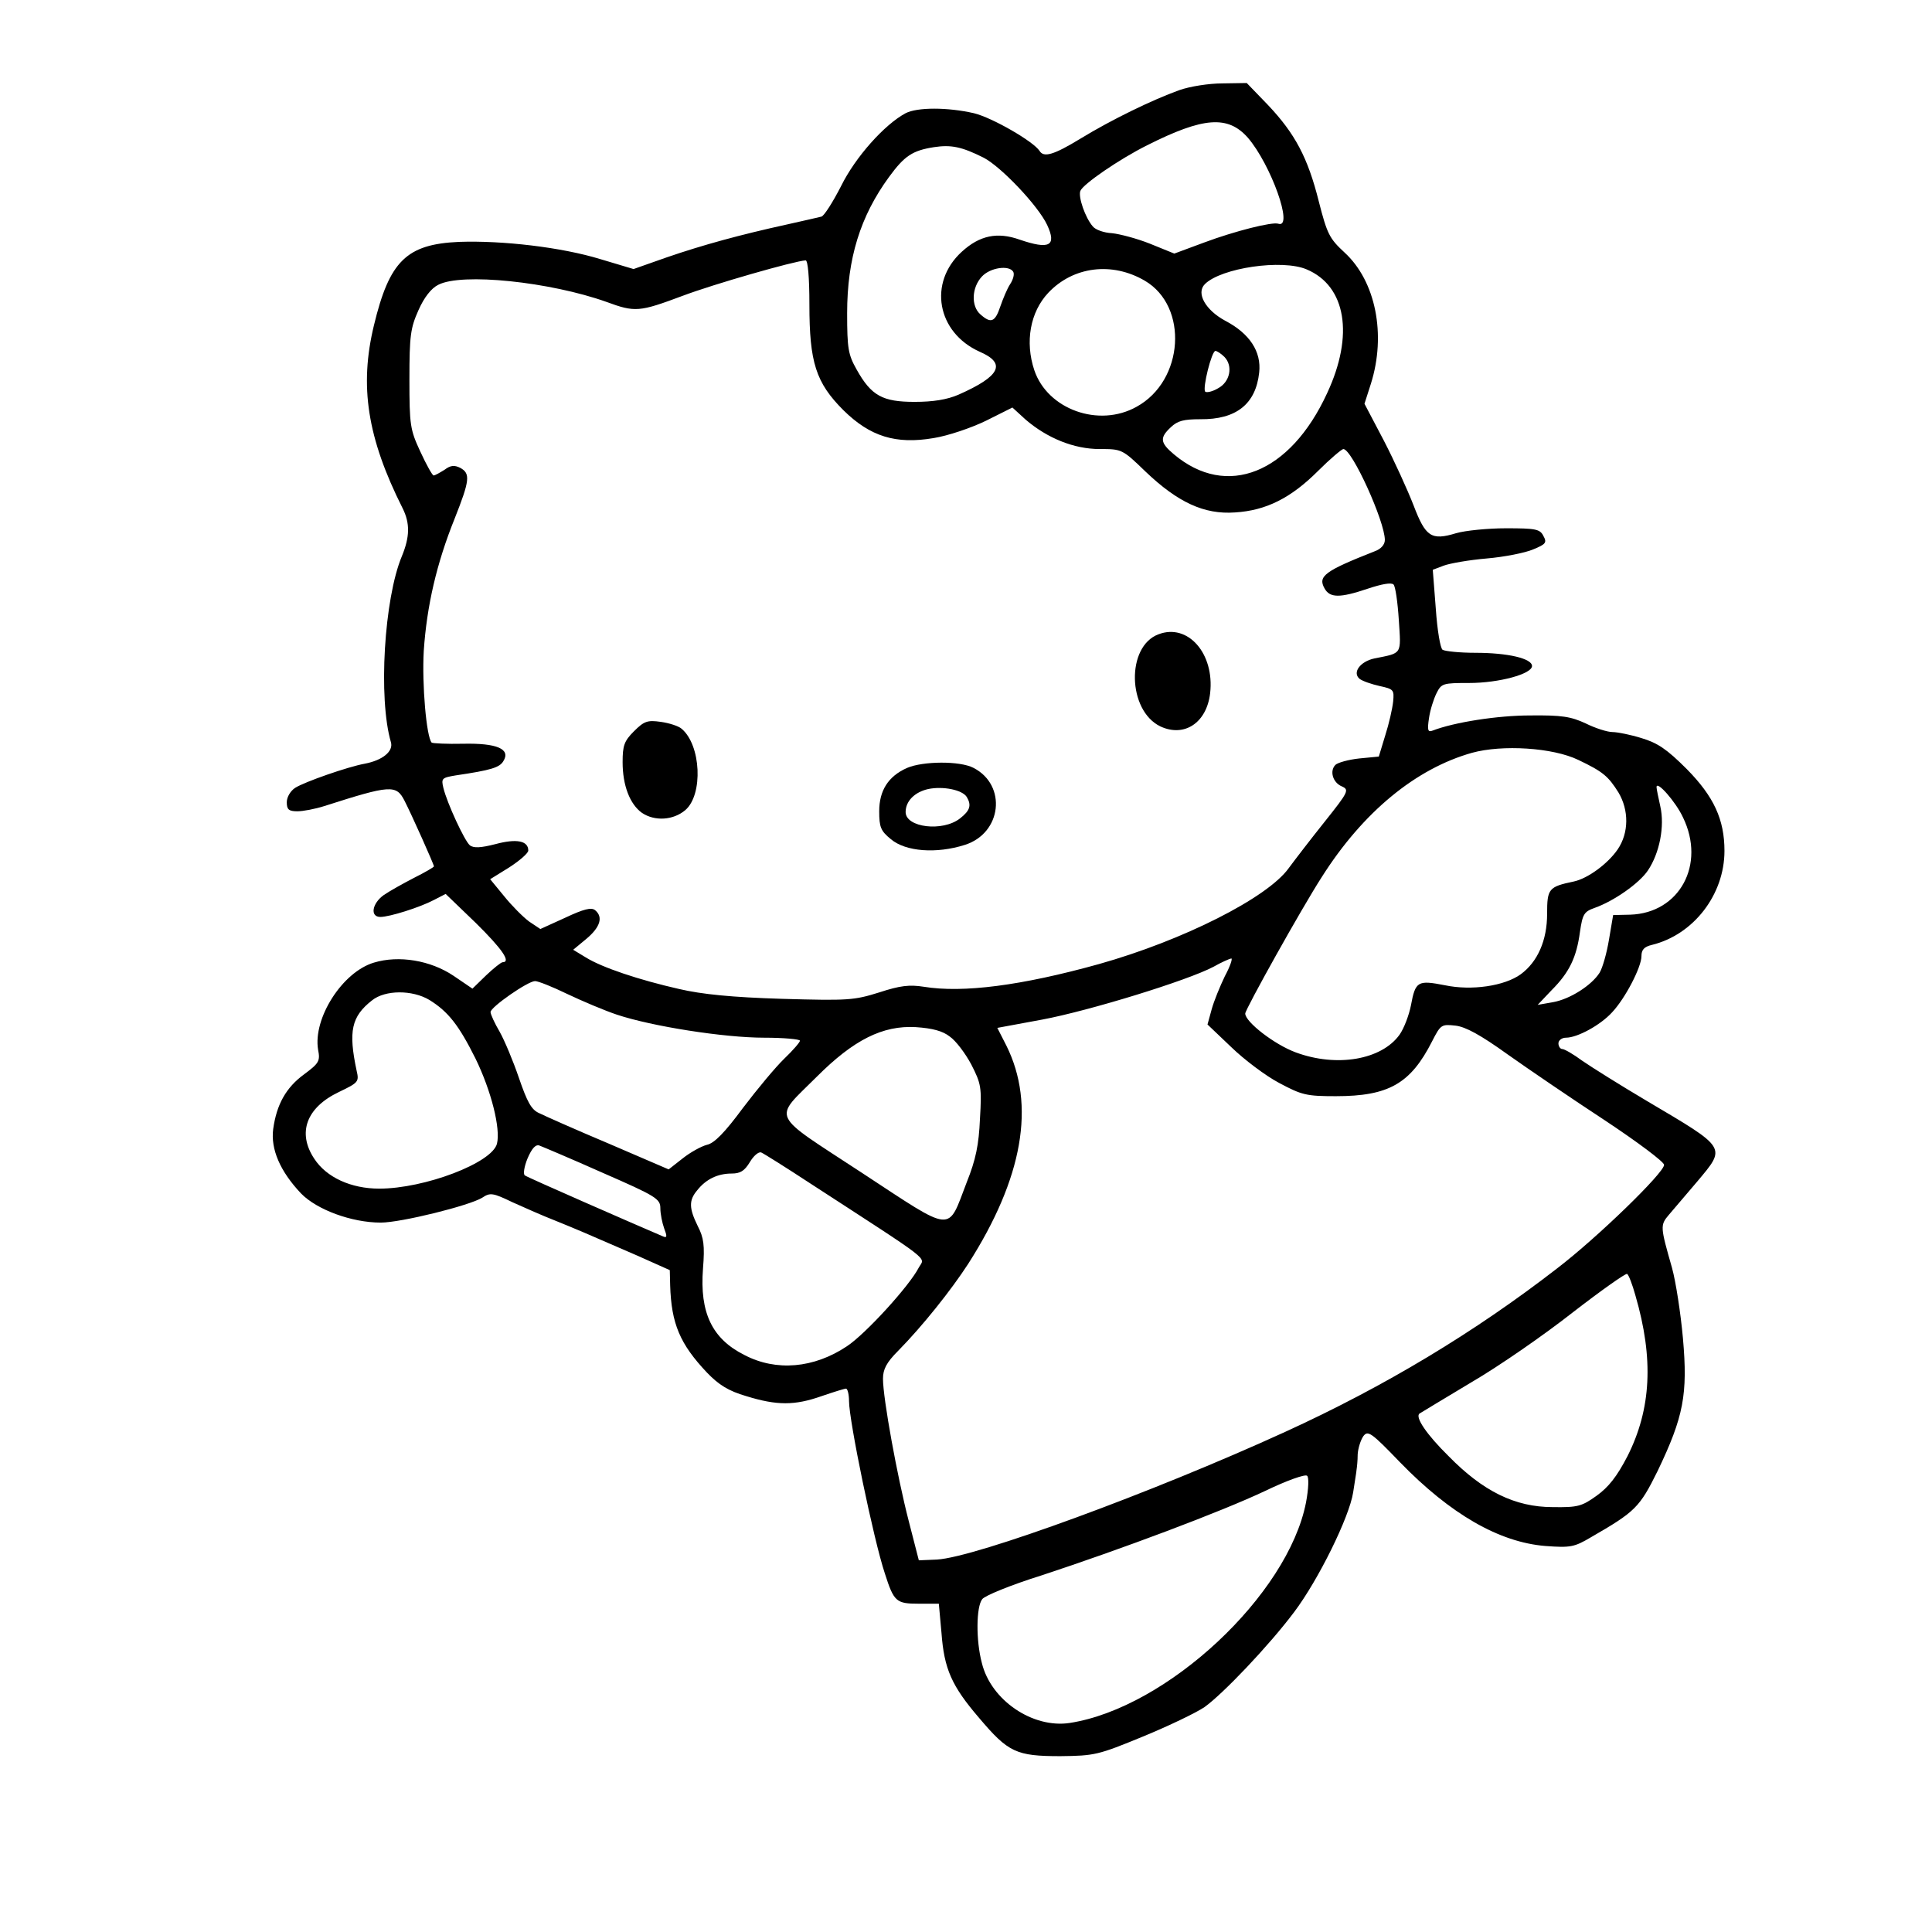 <?xml version="1.0" standalone="no"?>
<!DOCTYPE svg PUBLIC "-//W3C//DTD SVG 20010904//EN"
 "http://www.w3.org/TR/2001/REC-SVG-20010904/DTD/svg10.dtd">
<svg version="1.0" xmlns="http://www.w3.org/2000/svg"
 width="512pt" height="512pt" viewBox="0 0 512 512"
 preserveAspectRatio="xMidYMid meet">
<g transform="translate(0,512) scale(0.1,-0.1)"
fill="#000000" stroke="none">
<path d="M3125 4881 c-72 -26 -179 -78 -261 -128 -72 -44 -98 -51 -109 -33
-16 25 -125 88 -174 100 -70 16 -150 16 -181 0 -56 -30 -133 -116 -171 -193
-22 -43 -45 -79 -52 -81 -7 -2 -48 -11 -92 -21 -123 -27 -222 -54 -318 -87
l-88 -31 -87 26 c-104 32 -261 50 -375 46 -140 -6 -185 -51 -226 -221 -39
-161 -18 -298 76 -485 20 -40 19 -76 -2 -127 -47 -112 -63 -377 -29 -493 7
-24 -22 -48 -70 -57 -44 -8 -159 -48 -184 -64 -12 -8 -22 -24 -22 -38 0 -19 5
-24 28 -24 15 0 47 6 72 14 175 56 190 57 212 14 19 -37 78 -169 78 -174 0 -2
-24 -16 -52 -30 -29 -15 -65 -35 -81 -46 -31 -22 -37 -58 -9 -58 24 0 104 25
142 45 l31 16 80 -77 c70 -69 94 -104 71 -104 -4 0 -24 -16 -44 -35 l-36 -35
-50 34 c-61 41 -145 55 -211 35 -84 -25 -162 -148 -148 -231 6 -30 2 -36 -37
-65 -48 -35 -73 -80 -82 -145 -7 -53 18 -112 74 -171 42 -43 134 -77 211 -77
54 0 235 45 269 66 21 14 28 13 80 -12 31 -14 83 -37 114 -49 59 -24 71 -29
218 -93 l85 -38 1 -40 c3 -102 26 -156 98 -232 31 -32 56 -48 104 -62 81 -25
128 -25 199 0 32 11 61 20 65 20 4 0 8 -15 8 -33 0 -52 65 -367 95 -457 24
-75 30 -80 90 -80 l53 0 7 -77 c7 -96 27 -141 100 -226 77 -91 98 -101 215
-101 91 1 100 3 219 52 68 28 141 63 163 78 49 35 170 162 237 251 65 86 147
253 157 318 4 28 9 55 9 60 1 6 3 24 3 41 1 16 8 38 15 48 12 16 21 10 97 -69
134 -138 263 -212 385 -222 67 -5 77 -3 121 23 118 68 129 79 177 176 69 144
80 203 67 351 -6 67 -19 151 -29 187 -31 109 -32 113 -8 141 12 14 46 54 75
88 77 92 80 87 -133 213 -71 42 -149 91 -172 107 -23 17 -47 31 -53 31 -5 0
-10 7 -10 15 0 8 9 15 20 15 30 0 91 33 122 67 35 37 78 120 78 149 0 17 7 25
28 30 110 27 192 133 192 249 0 83 -28 144 -100 217 -53 53 -77 69 -120 82
-29 9 -64 16 -77 16 -13 0 -45 10 -71 23 -39 18 -63 22 -147 21 -86 0 -201
-18 -258 -40 -13 -5 -15 0 -10 33 3 21 12 50 20 66 13 26 17 27 86 27 80 0
167 24 167 45 0 20 -64 35 -150 35 -41 0 -80 4 -87 8 -6 4 -14 51 -18 109 l-8
103 29 11 c16 6 67 15 114 19 47 4 102 15 123 24 34 14 37 18 27 36 -9 18 -21
20 -99 20 -48 0 -108 -6 -132 -13 -66 -20 -81 -10 -113 74 -16 41 -51 118 -79
172 l-51 97 17 53 c41 130 13 272 -70 348 -40 37 -46 49 -68 135 -29 116 -63
180 -135 256 l-56 58 -64 -1 c-36 0 -87 -8 -115 -18z m182 -126 c61 -71 122
-241 81 -228 -16 6 -117 -20 -195 -49 l-81 -30 -64 26 c-35 14 -81 26 -101 28
-21 1 -44 9 -51 18 -20 23 -39 78 -33 94 7 18 103 84 177 121 149 75 214 80
267 20z m-700 -53 c46 -24 144 -127 168 -178 26 -56 6 -66 -73 -39 -59 21
-106 11 -153 -32 -90 -82 -66 -214 47 -265 72 -31 55 -65 -56 -114 -30 -13
-67 -19 -116 -19 -85 0 -115 16 -154 86 -22 39 -25 55 -25 149 0 145 35 257
111 361 41 56 62 70 119 79 46 7 74 1 132 -28z m-462 -389 c0 -153 17 -207 90
-280 71 -70 139 -91 239 -74 38 6 100 27 139 46 l70 35 35 -32 c57 -49 128
-78 196 -78 59 0 60 0 122 -60 85 -81 155 -114 237 -108 82 5 148 38 220 110
32 32 63 58 67 58 23 0 110 -192 110 -241 0 -12 -10 -24 -27 -30 -132 -52
-151 -66 -133 -98 14 -26 41 -26 115 -1 36 12 62 17 68 11 5 -5 11 -47 14 -94
6 -93 10 -87 -65 -102 -37 -8 -59 -37 -39 -54 8 -6 31 -14 53 -19 37 -8 39
-10 36 -41 -2 -19 -11 -59 -21 -90 l-17 -56 -52 -5 c-28 -3 -57 -11 -63 -17
-16 -16 -7 -47 17 -57 20 -9 18 -14 -45 -93 -36 -45 -79 -101 -96 -124 -56
-78 -279 -191 -503 -254 -205 -57 -360 -77 -464 -60 -38 6 -63 3 -118 -15 -67
-21 -82 -22 -258 -17 -132 4 -212 12 -272 26 -106 24 -205 57 -248 84 l-33 20
35 29 c37 31 45 58 23 76 -10 8 -30 3 -79 -20 l-66 -30 -30 20 c-16 12 -46 42
-66 67 l-37 45 50 31 c28 18 51 38 51 45 0 26 -31 32 -87 17 -39 -10 -58 -11
-68 -3 -14 12 -60 111 -70 152 -6 25 -4 27 32 33 95 14 117 21 127 38 20 32
-17 48 -107 46 -43 -1 -80 1 -83 3 -14 15 -26 154 -21 243 8 119 34 232 82
351 40 101 42 119 15 134 -16 8 -26 7 -42 -5 -13 -8 -25 -15 -29 -15 -3 0 -19
28 -35 63 -27 58 -29 70 -29 192 0 116 3 136 24 183 15 34 34 58 52 67 62 33
297 8 446 -45 76 -28 87 -27 202 16 82 31 295 92 326 94 6 0 10 -45 10 -117z
m1318 93 c104 -44 126 -174 54 -328 -98 -213 -266 -280 -406 -162 -37 31 -38
44 -8 72 18 17 34 21 78 21 95 -1 147 40 156 124 6 55 -25 103 -90 137 -52 28
-78 73 -54 97 43 43 205 67 270 39z m-778 -6 c4 -6 0 -21 -8 -33 -8 -12 -19
-39 -26 -59 -14 -42 -25 -46 -53 -21 -25 22 -23 71 4 100 22 24 72 31 83 13z
m349 -24 c116 -68 104 -265 -22 -334 -100 -56 -236 -7 -271 97 -25 75 -11 154
37 205 66 70 169 83 256 32z m211 -202 c23 -24 15 -66 -17 -83 -15 -9 -30 -12
-34 -9 -8 8 17 108 27 108 4 0 15 -7 24 -16z m938 -1068 c65 -31 79 -43 106
-86 28 -47 28 -107 -2 -151 -26 -38 -79 -77 -116 -85 -67 -14 -71 -19 -71 -86
0 -70 -25 -127 -70 -160 -43 -31 -130 -44 -201 -29 -72 14 -78 11 -90 -54 -5
-25 -18 -60 -30 -77 -48 -67 -167 -87 -275 -47 -57 21 -134 81 -134 103 0 11
150 280 203 362 109 172 249 287 398 329 80 22 214 14 282 -19z m277 -152 c61
-125 -9 -254 -140 -258 l-45 -1 -11 -65 c-6 -36 -17 -75 -25 -88 -21 -33 -78
-70 -124 -78 l-40 -7 37 39 c47 47 66 87 75 154 7 48 11 54 39 64 51 18 118
65 141 99 31 46 45 117 33 170 -5 23 -10 46 -10 51 0 19 51 -39 70 -80z
m-1214 -421 c-13 -27 -29 -66 -35 -88 l-11 -40 63 -60 c34 -33 91 -76 127 -95
60 -32 72 -35 150 -35 140 0 198 33 255 145 23 45 25 46 62 42 27 -3 67 -25
138 -76 55 -39 171 -118 258 -175 86 -57 157 -110 157 -118 0 -21 -176 -192
-283 -274 -218 -169 -457 -313 -722 -434 -350 -160 -819 -332 -922 -338 l-48
-2 -27 105 c-30 116 -68 324 -68 376 0 25 9 43 40 74 64 65 140 160 186 231
145 227 179 421 101 578 l-24 47 119 22 c123 23 384 103 454 140 21 12 42 21
47 22 4 0 -3 -21 -17 -47z m-1743 -47 c40 -19 99 -44 132 -55 93 -31 284 -61
390 -61 52 0 95 -4 95 -8 0 -4 -19 -26 -41 -47 -23 -22 -72 -81 -110 -131 -48
-65 -76 -94 -96 -98 -15 -4 -44 -20 -64 -36 l-37 -29 -158 68 c-88 37 -171 74
-185 81 -21 9 -32 30 -54 94 -15 44 -38 99 -51 122 -13 22 -24 46 -24 52 0 13
99 82 118 82 8 0 46 -15 85 -34z m-365 -16 c50 -31 78 -67 122 -155 42 -86 67
-186 57 -226 -13 -51 -192 -119 -312 -119 -75 0 -140 30 -172 79 -46 69 -21
136 65 177 52 25 54 27 47 57 -22 104 -14 143 41 186 35 28 107 28 152 1z
m1379 -97 c16 -11 41 -44 57 -74 26 -51 28 -60 23 -144 -3 -69 -11 -108 -35
-168 -52 -135 -31 -137 -278 25 -247 162 -236 138 -119 255 97 97 174 136 262
131 44 -3 71 -10 90 -25z m-920 -361 c142 -62 153 -69 153 -94 0 -15 5 -39 10
-53 8 -21 8 -26 -2 -22 -75 32 -361 157 -367 162 -5 3 -2 23 7 45 12 28 22 38
32 34 8 -3 84 -35 167 -72z m550 -28 c331 -215 304 -194 288 -223 -25 -49
-142 -177 -191 -209 -87 -58 -187 -67 -271 -23 -86 43 -119 112 -110 229 5 62
2 82 -14 113 -23 47 -24 68 -1 95 23 29 54 44 91 44 23 0 34 7 48 30 10 17 23
28 30 26 7 -3 66 -40 130 -82z m2187 -297 c49 -168 42 -301 -21 -426 -28 -54
-50 -82 -82 -105 -39 -28 -50 -31 -116 -30 -100 0 -185 42 -276 135 -58 57
-90 104 -77 113 1 1 63 38 136 82 74 43 195 127 270 186 75 58 140 104 144
102 4 -2 14 -28 22 -57z m-873 -549 c-48 -245 -368 -544 -626 -584 -98 -15
-209 60 -233 159 -16 60 -15 149 1 169 6 9 77 38 157 63 210 69 477 169 593
224 56 27 106 45 111 40 5 -4 4 -34 -3 -71z"/>
<path d="M3070 3439 c-86 -32 -82 -202 5 -244 64 -30 123 10 132 88 12 105
-59 186 -137 156z"/>
<path d="M1680 3182 c-26 -26 -30 -38 -30 -82 0 -61 19 -111 51 -134 34 -23
83 -20 115 7 48 41 42 173 -10 216 -8 7 -33 15 -55 18 -35 5 -44 2 -71 -25z"/>
<path d="M2404 3085 c-50 -22 -74 -60 -74 -115 0 -42 4 -52 31 -74 39 -33 121
-39 196 -15 98 31 112 158 23 204 -36 19 -134 18 -176 0z m158 -77 c13 -22 9
-36 -18 -57 -46 -36 -144 -24 -144 17 0 29 24 53 60 61 39 8 90 -2 102 -21z"/>
</g>
</svg>
